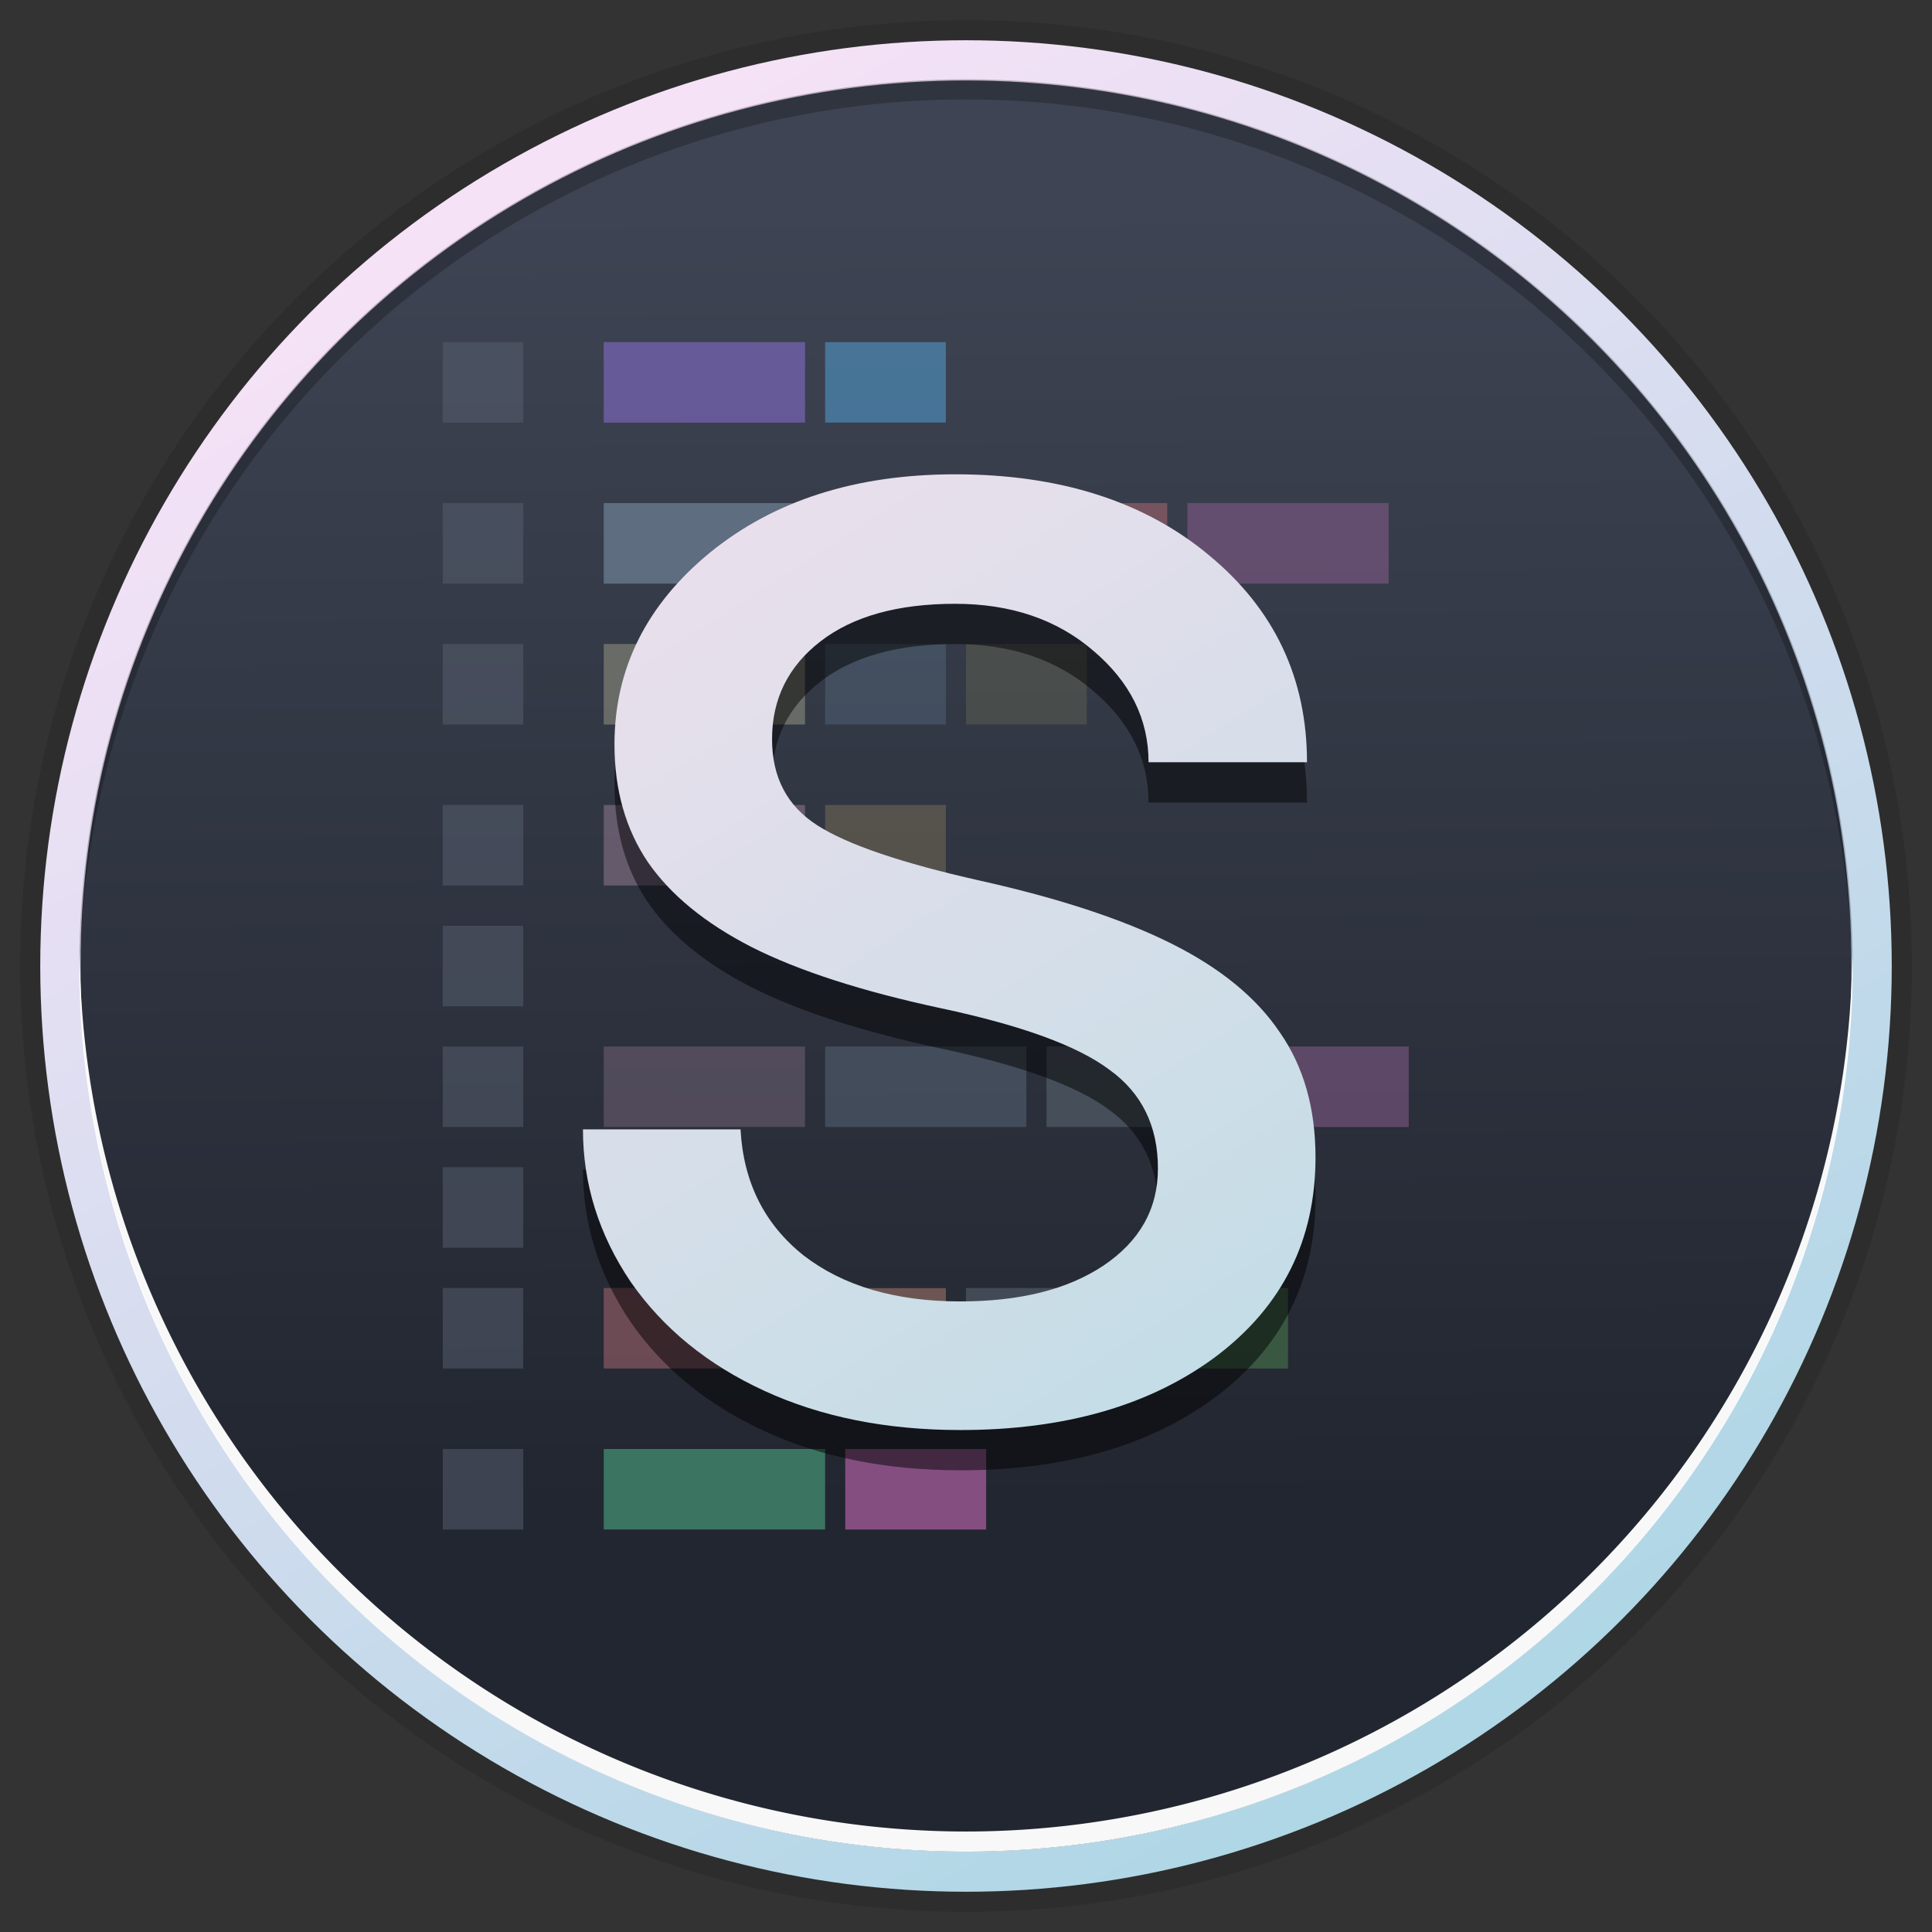 <svg xmlns="http://www.w3.org/2000/svg" xmlns:xlink="http://www.w3.org/1999/xlink" height="96" viewBox="0 0 96 96" width="96"><rect x="0" y="0" width="96" height="96" fill="#333333" stroke="none"/><title>Template icons dark</title><defs><linearGradient id="a"><stop offset="0" stop-color="#eadfec"/><stop offset="1" stop-color="#c0dde6"/></linearGradient><linearGradient xlink:href="#b" id="d" x1="24.535" y1="7.996" x2="24.766" y2="38.006" gradientUnits="userSpaceOnUse" gradientTransform="translate(108.112 104.929) scale(2.155)"/><linearGradient id="b"><stop offset="0" stop-color="#3e4453"/><stop offset="1" stop-color="#222630"/></linearGradient><linearGradient xlink:href="#c" id="e" x1="36.062" y1="47.638" x2="13.188" y2="8.325" gradientUnits="userSpaceOnUse" gradientTransform="matrix(2.141 0 0 2.141 108.616 101.764)"/><linearGradient id="c"><stop offset="0" stop-color="#abd6e5"/><stop offset="1" stop-color="#f7e2f7"/></linearGradient><linearGradient xlink:href="#a" id="f" gradientUnits="userSpaceOnUse" gradientTransform="matrix(2.279 0 0 2.279 108.603 104.42)" x1="17.302" y1="14.341" x2="30.113" y2="34.354"/></defs><g transform="translate(-112 -112)"><circle r="47" cy="160" cx="160" style="isolation:auto;mix-blend-mode:normal;marker:none" color="#000" display="block" overflow="visible" fill-opacity=".115" stroke-width="1.81"/><circle r="45" cy="160" cx="160" style="isolation:auto;mix-blend-mode:normal;marker:none" color="#000" overflow="visible" fill="url(#d)" stroke="url(#e)" stroke-width="2"/><circle style="isolation:auto;mix-blend-mode:normal;marker:none" cx="160" cy="160" r="45" color="#000" display="block" overflow="visible" fill="none" stroke="url(#e)" stroke-width="2"/><g opacity=".5" color="#000"><path style="isolation:auto;mix-blend-mode:normal;marker:none" display="block" overflow="visible" fill="#869eb6" stroke-width="1.989" d="M142 137h10v4h-10z"/><path style="isolation:auto;mix-blend-mode:normal;marker:none" display="block" overflow="visible" fill="#8e9f81" stroke-width="1.981" d="M153 137h6v4h-6z"/><path style="isolation:auto;mix-blend-mode:normal;marker:none" display="block" overflow="visible" fill="#9e9e86" stroke-width="1.989" d="M142 144h10v4h-10z"/><path style="isolation:auto;mix-blend-mode:normal;marker:none" display="block" overflow="visible" fill="#86b1d6" fill-opacity=".357" stroke-width="1.981" d="M153 144h6v4h-6z"/><path style="isolation:auto;mix-blend-mode:normal;marker:none" display="block" overflow="visible" fill="#88885e" fill-opacity=".495" stroke-width="1.981" d="M160 144h6v4h-6z"/><path style="isolation:auto;mix-blend-mode:normal;marker:none" display="block" overflow="visible" fill="#987f95" stroke-width="1.989" d="M142 152h10v4h-10z"/><path style="isolation:auto;mix-blend-mode:normal;marker:none" display="block" overflow="visible" fill="#9d875f" fill-opacity=".687" stroke-width="1.981" d="M153 152h6v4h-6z"/><path style="isolation:auto;mix-blend-mode:normal;marker:none" display="block" overflow="visible" fill="#987f95" fill-opacity=".676" stroke-width="1.989" d="M142 164h10v4h-10z"/><path style="isolation:auto;mix-blend-mode:normal;marker:none" display="block" overflow="visible" fill="#68798d" fill-opacity=".764" stroke-width="2.557" d="M153 164h10v4h-10z"/><path style="isolation:auto;mix-blend-mode:normal;marker:none" display="block" overflow="visible" fill="#606d78" stroke-width="1.989" d="M164 164h10v4h-10z"/><path style="isolation:auto;mix-blend-mode:normal;marker:none" display="block" overflow="visible" fill="#8f6094" stroke-width="1.912" d="M175 164h7v4h-7z"/><path style="isolation:auto;mix-blend-mode:normal;marker:none" display="block" overflow="visible" fill="#b36b75" stroke-width="1.989" d="M142 176h10v4h-10z"/><path style="isolation:auto;mix-blend-mode:normal;marker:none" display="block" overflow="visible" fill="#b47f70" stroke-width="1.979" d="M153 176.008h6v3.993h-6z"/><path style="isolation:auto;mix-blend-mode:normal;marker:none" display="block" overflow="visible" fill="#53c290" stroke-width="2.086" d="M142 184h11v4h-11z"/><path style="isolation:auto;mix-blend-mode:normal;marker:none" display="block" overflow="visible" fill="#e675d2" stroke-width="2.139" d="M154 184h7.001v4h-7z"/><path style="isolation:auto;mix-blend-mode:normal;marker:none" display="block" overflow="visible" fill="#5e6974" stroke-width="1.973" d="M160 176h5.953v4H160z"/><path style="isolation:auto;mix-blend-mode:normal;marker:none" display="block" overflow="visible" fill="#4d854d" stroke-width="2.016" d="M167 176h9v4h-9z"/><path style="isolation:auto;mix-blend-mode:normal;marker:none" display="block" overflow="visible" fill="#b36b75" stroke-width="2" d="M160 137h10v4h-10z"/><path style="isolation:auto;mix-blend-mode:normal;marker:none" display="block" overflow="visible" fill="#8f6094" stroke-width="1.912" d="M171 137h10.001v4h-10z"/><path style="isolation:auto;mix-blend-mode:normal;marker:none" display="block" overflow="visible" fill="#575f70" stroke-width="2.093" d="M134 137h4v4h-4zM134 144h4v4h-4zM134 152h4v4h-4zM134 158h4v4h-4zM134 164h4v4h-4zM134 170h4v4h-4zM134 176h4v4h-4zM134 184h4v4h-4z"/><path style="isolation:auto;mix-blend-mode:normal;marker:none" display="block" overflow="visible" fill="#9176e2" stroke-width="1.989" d="M142 129h10v4h-10z"/><path style="isolation:auto;mix-blend-mode:normal;marker:none" display="block" overflow="visible" fill="#57bdff" fill-opacity=".824" stroke-width="1.981" d="M153 129h6v4h-6z"/><path style="isolation:auto;mix-blend-mode:normal;marker:none" display="block" overflow="visible" fill="#575f70" stroke-width="2.093" d="M134 129h4v4h-4z"/></g><path d="M169.537 172.063q0-3.174-2.413-4.91-2.37-1.777-8.338-3.047-5.926-1.27-9.439-3.047-3.47-1.778-5.163-4.233-1.651-2.455-1.651-5.84 0-5.63 4.74-9.524 4.783-3.894 12.19-3.894 7.788 0 12.613 4.021 4.868 4.02 4.868 10.285h-7.873q0-3.217-2.751-5.545-2.709-2.327-6.857-2.327-4.275 0-6.687 1.862-2.413 1.862-2.413 4.867 0 2.836 2.243 4.275 2.244 1.44 8.085 2.751 5.883 1.312 9.523 3.132 3.64 1.82 5.375 4.402 1.778 2.54 1.778 6.222 0 6.137-4.91 9.862-4.91 3.682-12.74 3.682-5.502 0-9.735-1.947-4.232-1.947-6.645-5.417-2.37-3.513-2.37-7.577h7.83q.212 3.937 3.132 6.264 2.963 2.286 7.788 2.286 4.444 0 7.11-1.778 2.71-1.82 2.71-4.825z" style="line-height:10;-inkscape-font-specification:Roboto" font-weight="400" font-size="83.863" font-family="Roboto" letter-spacing="0" word-spacing="0" fill-opacity=".489" stroke-width="4.213" stroke-opacity=".194"/><path style="line-height:10;-inkscape-font-specification:Roboto" d="M169.537 170.063q0-3.174-2.413-4.91-2.37-1.777-8.338-3.047-5.926-1.27-9.439-3.047-3.47-1.778-5.163-4.233-1.651-2.455-1.651-5.84 0-5.63 4.74-9.524 4.783-3.894 12.19-3.894 7.788 0 12.613 4.021 4.868 4.02 4.868 10.285h-7.873q0-3.217-2.751-5.545-2.709-2.327-6.857-2.327-4.275 0-6.687 1.862-2.413 1.862-2.413 4.867 0 2.836 2.243 4.275 2.244 1.44 8.085 2.751 5.883 1.312 9.523 3.132 3.64 1.82 5.375 4.402 1.778 2.54 1.778 6.222 0 6.137-4.91 9.862-4.91 3.682-12.74 3.682-5.502 0-9.735-1.947-4.232-1.947-6.645-5.417-2.37-3.513-2.37-7.577h7.83q.212 3.937 3.132 6.264 2.963 2.286 7.788 2.286 4.444 0 7.11-1.778 2.71-1.82 2.71-4.825z" font-weight="400" font-size="83.863" font-family="Roboto" letter-spacing="0" word-spacing="0" fill="url(#f)" stroke-width="4.213" stroke-opacity=".194"/><path style="isolation:auto;mix-blend-mode:normal;marker:none" d="M160 115.94A44.061 44.061 0 0 0 115.94 160a44.061 44.061 0 0 0 .02.588A44.061 44.061 0 0 1 160 116.939a44.061 44.061 0 0 1 44.04 43.475 44.061 44.061 0 0 0 .02-.414A44.061 44.061 0 0 0 160 115.94z" color="#000" overflow="visible" fill-opacity=".236" stroke-width="1.958"/><path d="M160 204.007a44.061 44.061 0 0 1-44.06-44.06 44.061 44.061 0 0 1 .02-.588A44.061 44.061 0 0 0 160 203.007a44.061 44.061 0 0 0 44.04-43.474 44.061 44.061 0 0 1 .02.414 44.061 44.061 0 0 1-44.06 44.06z" style="isolation:auto;mix-blend-mode:normal;marker:none" color="#000" overflow="visible" fill="#fff" fill-opacity=".967" stroke-width="1.958"/></g></svg>